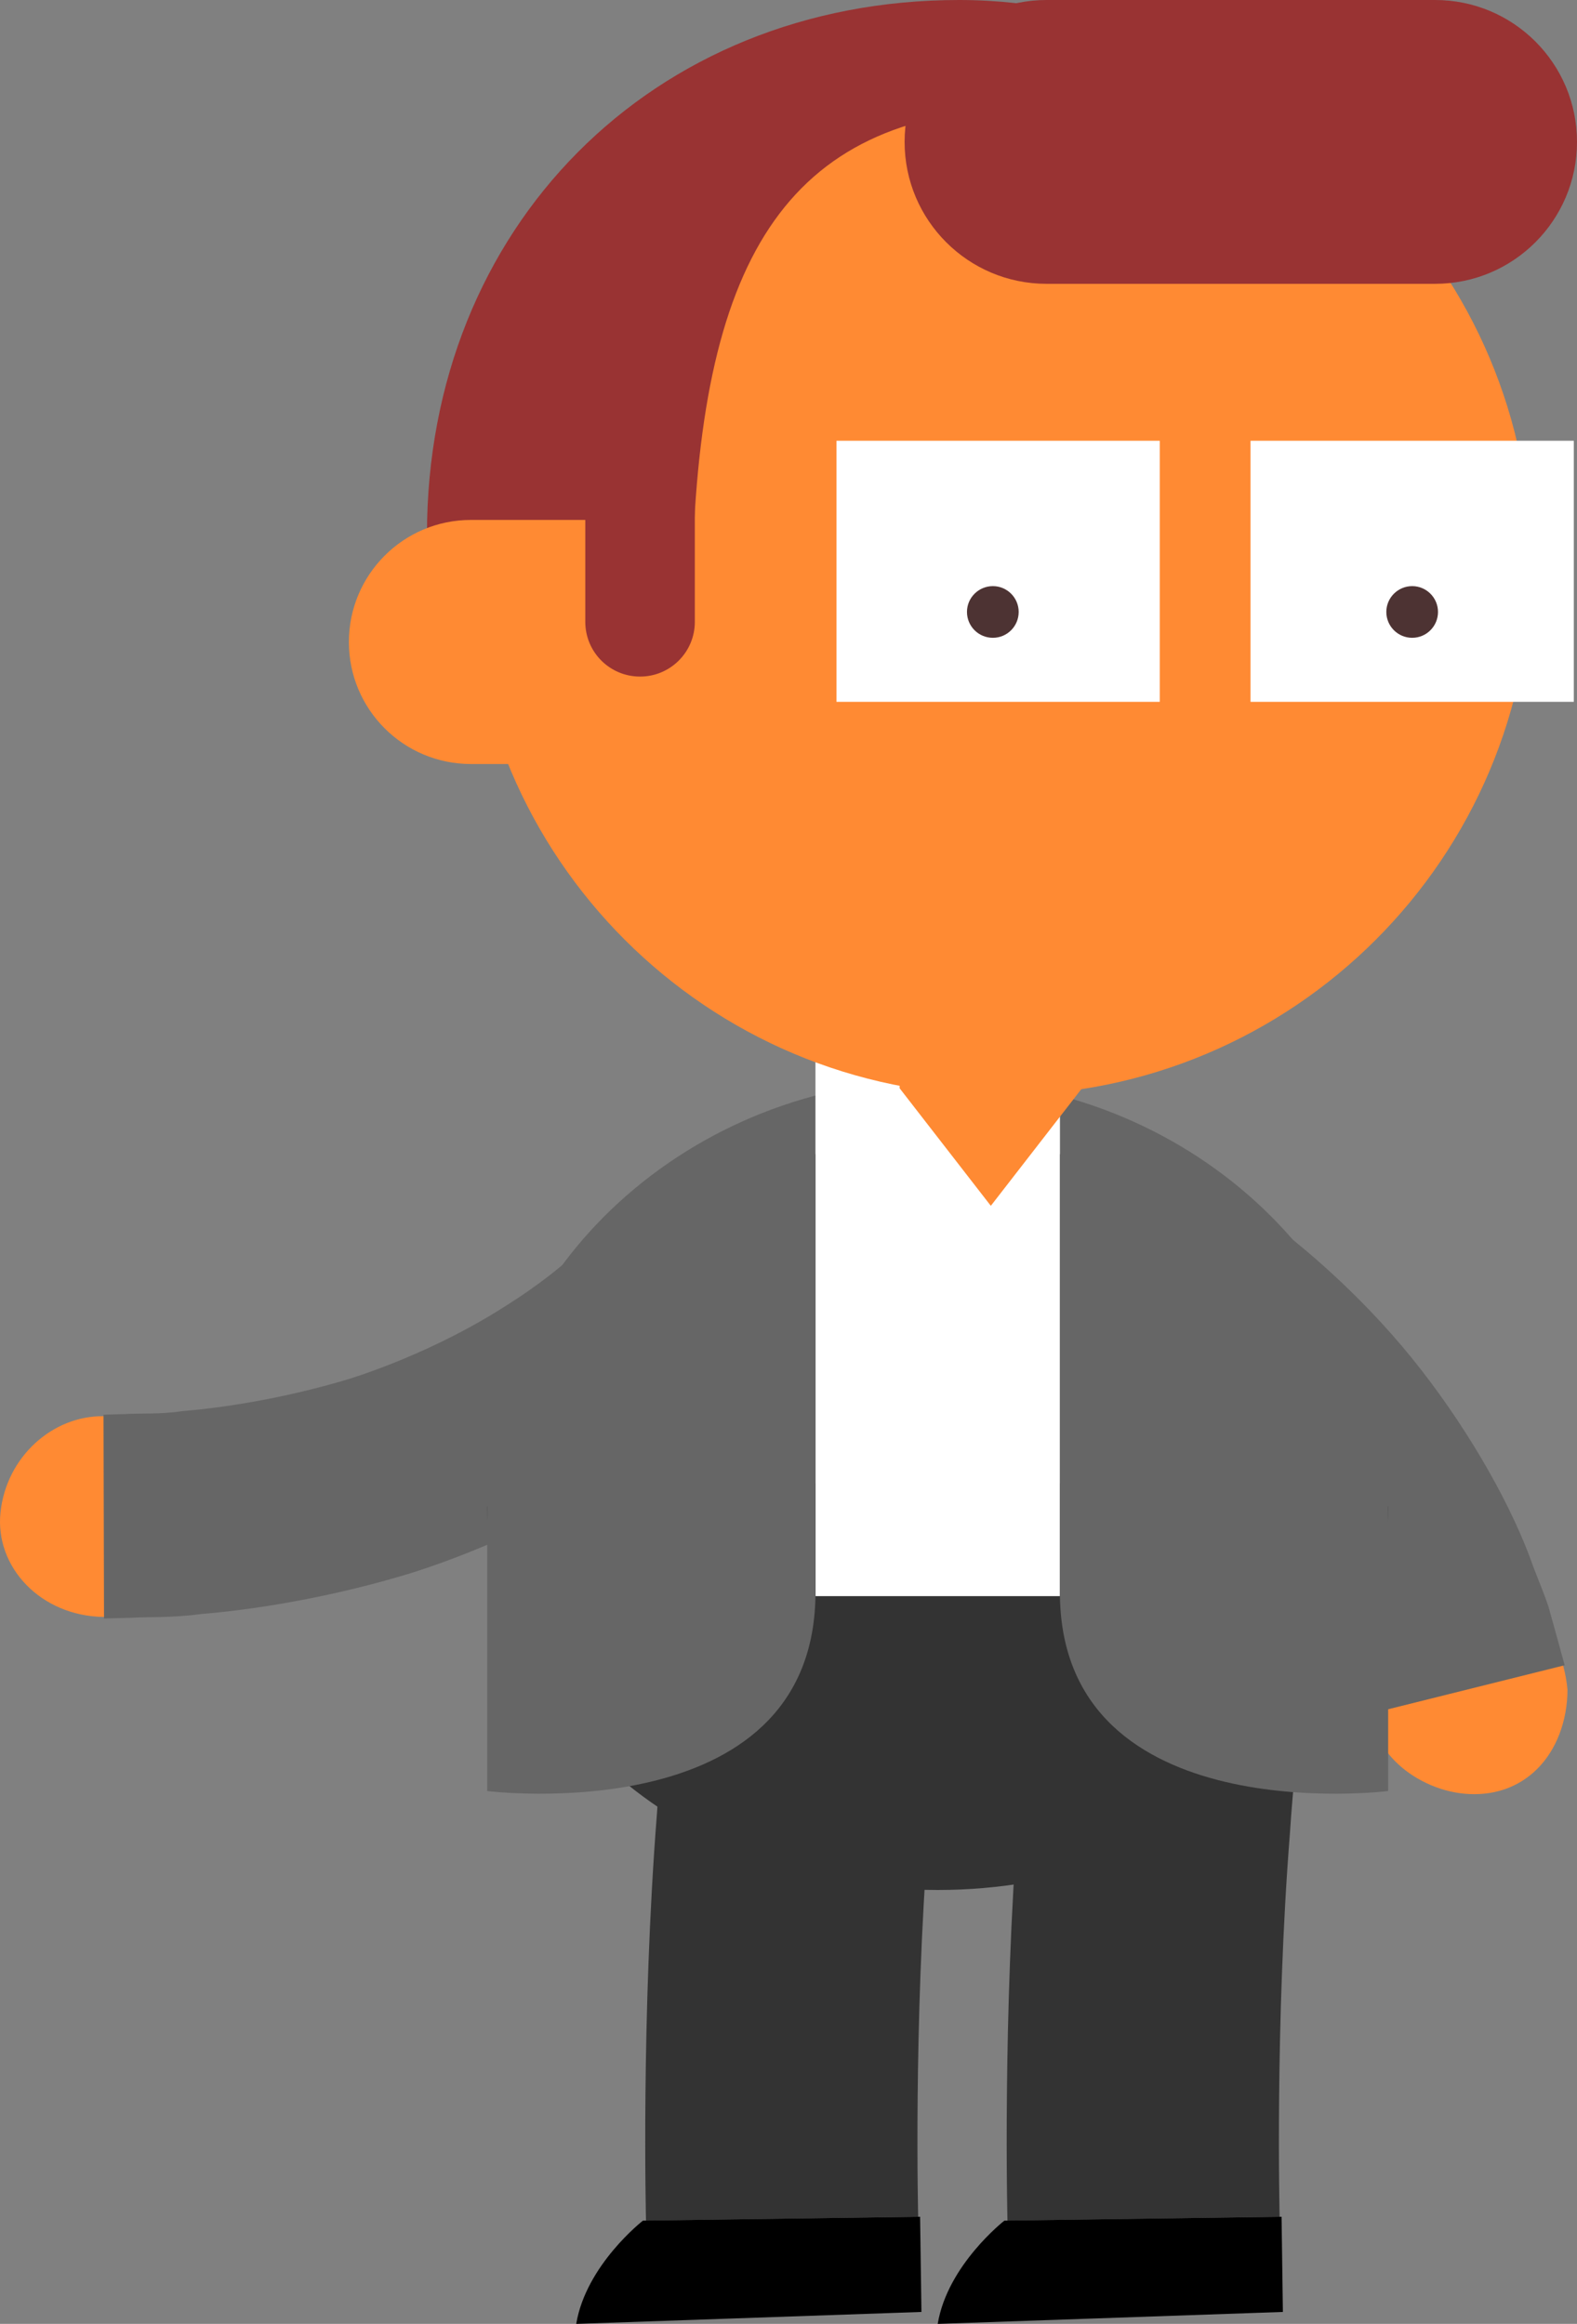 <?xml version="1.0" encoding="utf-8"?>
<!-- Generator: Adobe Illustrator 17.0.0, SVG Export Plug-In . SVG Version: 6.00 Build 0)  -->
<!DOCTYPE svg PUBLIC "-//W3C//DTD SVG 1.1//EN" "http://www.w3.org/Graphics/SVG/1.1/DTD/svg11.dtd">
<svg version="1.1" id="Слой_1" xmlns="http://www.w3.org/2000/svg" xmlns:xlink="http://www.w3.org/1999/xlink" x="0px" y="0px"
	 width="57.067px" height="84.09px" viewBox="0 0 57.067 84.09" enable-background="new 0 0 57.067 84.09" xml:space="preserve">
<rect x="0" y="0" width="57.067" height="84.09" fill="#808080" stroke="none"/>
<g>
	<path fill="#333333" d="M23.377,80.354l9.849-0.139c0.001,0-0.174-6.965,0.372-13.871c0.11-1.729,0.31-3.44,0.447-5.055
		c0.197-1.594,0.366-3.094,0.556-4.35c0.191-1.26,0.352-2.305,0.487-2.996c0.122-0.645,0.192-1.014,0.192-1.014l-9.618-2.121
		c0,0-0.026,0.127-0.075,0.363c-0.042,0.225-0.104,0.555-0.183,0.975c-0.161,0.822-0.339,1.977-0.549,3.359
		c-0.208,1.385-0.391,2.992-0.603,4.717c-0.15,1.725-0.361,3.564-0.479,5.404C23.193,72.988,23.377,80.354,23.377,80.354z"/>
	<path d="M23.266,80.354l10.029-0.141l0.049,3.445L20.852,84.09C21.207,81.955,23.266,80.354,23.266,80.354z"/>
</g>
<g>
	<path fill="#333333" d="M36.457,80.354l9.849-0.139c0.001,0-0.174-6.965,0.372-13.871c0.11-1.729,0.31-3.44,0.447-5.055
		c0.197-1.594,0.366-3.094,0.556-4.35c0.191-1.26,0.352-2.305,0.487-2.996c0.123-0.645,0.192-1.014,0.192-1.014l-9.618-2.121
		c0,0-0.025,0.127-0.074,0.363c-0.043,0.225-0.104,0.555-0.184,0.975c-0.16,0.822-0.339,1.977-0.549,3.359
		c-0.208,1.385-0.391,2.992-0.601,4.717c-0.151,1.725-0.362,3.564-0.48,5.404C36.273,72.988,36.457,80.354,36.457,80.354z"/>
	<path d="M36.346,80.354l10.03-0.141l0.048,3.445L33.933,84.09C34.287,81.955,36.346,80.354,36.346,80.354z"/>
</g>
<g>
	<g>
		<g>
			<g>
				<path fill="#FF8A33" d="M56.566,60.27c0.078,0.29,0.13,0.579,0.156,0.862c0.003,0.286-0.026,0.566-0.074,0.835
					c-0.098,0.539-0.287,1.034-0.553,1.454c-0.531,0.844-1.365,1.376-2.362,1.481c-0.997,0.105-1.967-0.208-2.719-0.729
					c-0.376-0.262-0.697-0.58-0.94-0.944c-0.122-0.182-0.224-0.375-0.304-0.58c-0.106-0.197-0.191-0.404-0.251-0.622
					c-0.262-0.864-0.016-1.794,0.33-2.58c0.39-0.797,1.079-1.529,2.003-1.918c0.925-0.388,1.926-0.327,2.823,0.161
					C55.613,58.161,56.234,59.113,56.566,60.27z"/>
				<path fill="#666666" d="M49.465,62.041c0,0-0.074-0.27-0.205-0.742c-0.064-0.236-0.141-0.524-0.23-0.853
					c-0.1-0.325-0.262-0.67-0.409-1.06c-0.532-1.584-1.644-3.511-2.988-5.261c-1.354-1.748-3.031-3.255-4.406-4.231
					c-0.698-0.472-1.272-0.881-1.705-1.114c-0.423-0.25-0.665-0.392-0.665-0.392c-1.583-0.883-2.304-2.866-1.732-4.817
					c0.568-1.968,3.143-2.836,5.299-1.636c0,0,0.319,0.187,0.877,0.514c0.567,0.314,1.327,0.839,2.241,1.466
					c1.804,1.285,4.046,3.281,5.886,5.652c1.836,2.362,3.326,5.023,4.063,7.141c0.2,0.524,0.404,0.999,0.544,1.431
					c0.121,0.437,0.227,0.817,0.315,1.131c0.172,0.628,0.27,0.987,0.27,0.987"/>
			</g>
		</g>
	</g>
	<g>
		<g>
			<g>
				<path fill="#FF8A33" d="M3.762,58.509c-2.289-0.026-3.955-1.809-3.744-3.784c0.212-2.012,1.89-3.505,3.729-3.479
					c0.929-0.035,1.784,0.369,2.461,0.984c0.668,0.586,1.169,1.446,1.277,2.443c0.108,0.997-0.223,1.947-0.9,2.679
					C5.912,58.057,4.897,58.474,3.762,58.509z"/>
				<path fill="#666666" d="M3.746,51.191c0,0,0.288-0.009,0.791-0.023c0.499-0.037,1.231,0.02,2.075-0.108
					c1.709-0.139,3.945-0.529,6.083-1.182c2.126-0.687,4.115-1.673,5.495-2.554c1.395-0.868,2.195-1.582,2.195-1.582
					c1.348-1.088,3.356-1,5.025,0.165c1.691,1.165,1.604,3.957-0.312,5.506c0,0-1.114,0.987-2.968,2.144
					c-1.841,1.177-4.453,2.469-7.191,3.345c-2.744,0.847-5.559,1.331-7.667,1.502c-1.056,0.145-1.929,0.097-2.544,0.136
					c-0.614,0.016-0.964,0.025-0.964,0.025"/>
			</g>
		</g>
	</g>
</g>
<g>
	<path fill="#666666" d="M50.233,53.678c0-7.666-7.297-14.609-16.301-14.609c-9.002,0-16.302,6.943-16.302,14.609"/>
	<path fill="#333333" d="M17.631,54.506c0,7.666,7.3,13.883,16.302,13.883c9.003,0,16.301-6.217,16.301-13.883"/>
	<rect x="29.509" y="38.197" fill="#FFFFFF" width="8.848" height="19.559"/>
	<g>
		<path fill="#666666" d="M29.509,57.756c-0.133,8.523-11.878,7.053-11.878,7.053V53.307c0,0,8.715-11.545,11.878-11.545
			C29.509,66.936,29.509,43.109,29.509,57.756z"/>
	</g>
	<g>
		<path fill="#666666" d="M38.356,57.756c0.13,8.523,11.877,7.053,11.877,7.053V53.307c0,0-8.718-11.545-11.877-11.545
			C38.356,66.936,38.356,43.109,38.356,57.756z"/>
	</g>
</g>
<g>
	<path fill="#FF8A33" d="M39.154,39.379l-3.299,4.254l-3.3-4.254v-5.805c0-1.641,1.477-2.971,3.3-2.971l0,0
		c1.821,0,3.299,1.33,3.299,2.971V39.379z"/>
	<g>
		<path fill="#FF8A33" d="M55.41,20.422c0,10.611-8.602,19.213-19.212,19.213c-10.611,0-19.216-8.602-19.216-19.213
			S25.587,1.205,36.198,1.205C46.809,1.205,55.41,9.811,55.41,20.422z"/>
		<path fill="#993333" d="M36.372,4.022l10.75,0.592C44.403,2.393,40.161,0,34.707,0C23.603,0,15.451,8.229,15.451,19.334
			c0,3.689,0.247,2.303,3.227,6.062l1.463-0.518c1.812,0.389,4.921,0.486,4.896-1.57C24.898,10.949,27.486,4.916,35.328,4.022
			H36.372z"/>
		<path fill="#FF8A33" d="M27.127,23.232c0,2.438-1.977,4.414-4.418,4.414h-5.668c-2.441,0-4.416-1.977-4.416-4.414l0,0
			c0-2.439,1.976-4.418,4.416-4.418h5.668C25.15,18.815,27.127,20.793,27.127,23.232L27.127,23.232z"/>
		<path fill="#993333" d="M25.144,22.502c0,1.096-0.889,1.98-1.982,1.98l0,0c-1.096,0-1.982-0.885-1.982-1.98v-5.166
			c0-1.096,0.886-1.982,1.982-1.982l0,0c1.094,0,1.982,0.887,1.982,1.982V22.502z"/>
		<path fill="#FF8A33" d="M52.544,1.141"/>
		<rect x="45.253" y="15.949" fill="#FFFFFF" width="11.698" height="9.447"/>
		<rect x="30.27" y="15.949" fill="#FFFFFF" width="11.698" height="9.447"/>
		<path fill="#4D3333" d="M36.863,22.143c0,0.518-0.418,0.936-0.933,0.936c-0.519,0-0.938-0.418-0.938-0.936
			c0-0.514,0.419-0.934,0.938-0.934C36.445,21.209,36.863,21.629,36.863,22.143z"/>
		<path fill="#4D3333" d="M52.037,22.143c0,0.518-0.419,0.936-0.934,0.936c-0.516,0-0.936-0.418-0.936-0.936
			c0-0.514,0.42-0.934,0.936-0.934C51.618,21.209,52.037,21.629,52.037,22.143z"/>
	</g>
	<path fill="#993333" d="M32.735,5.135c0,2.834,2.299,5.135,5.134,5.135h14.063c2.836,0,5.135-2.301,5.135-5.135l0,0
		C57.067,2.299,54.769,0,51.933,0L37.869,0C35.034,0,32.735,2.299,32.735,5.135L32.735,5.135z"/>
</g>
</svg>
